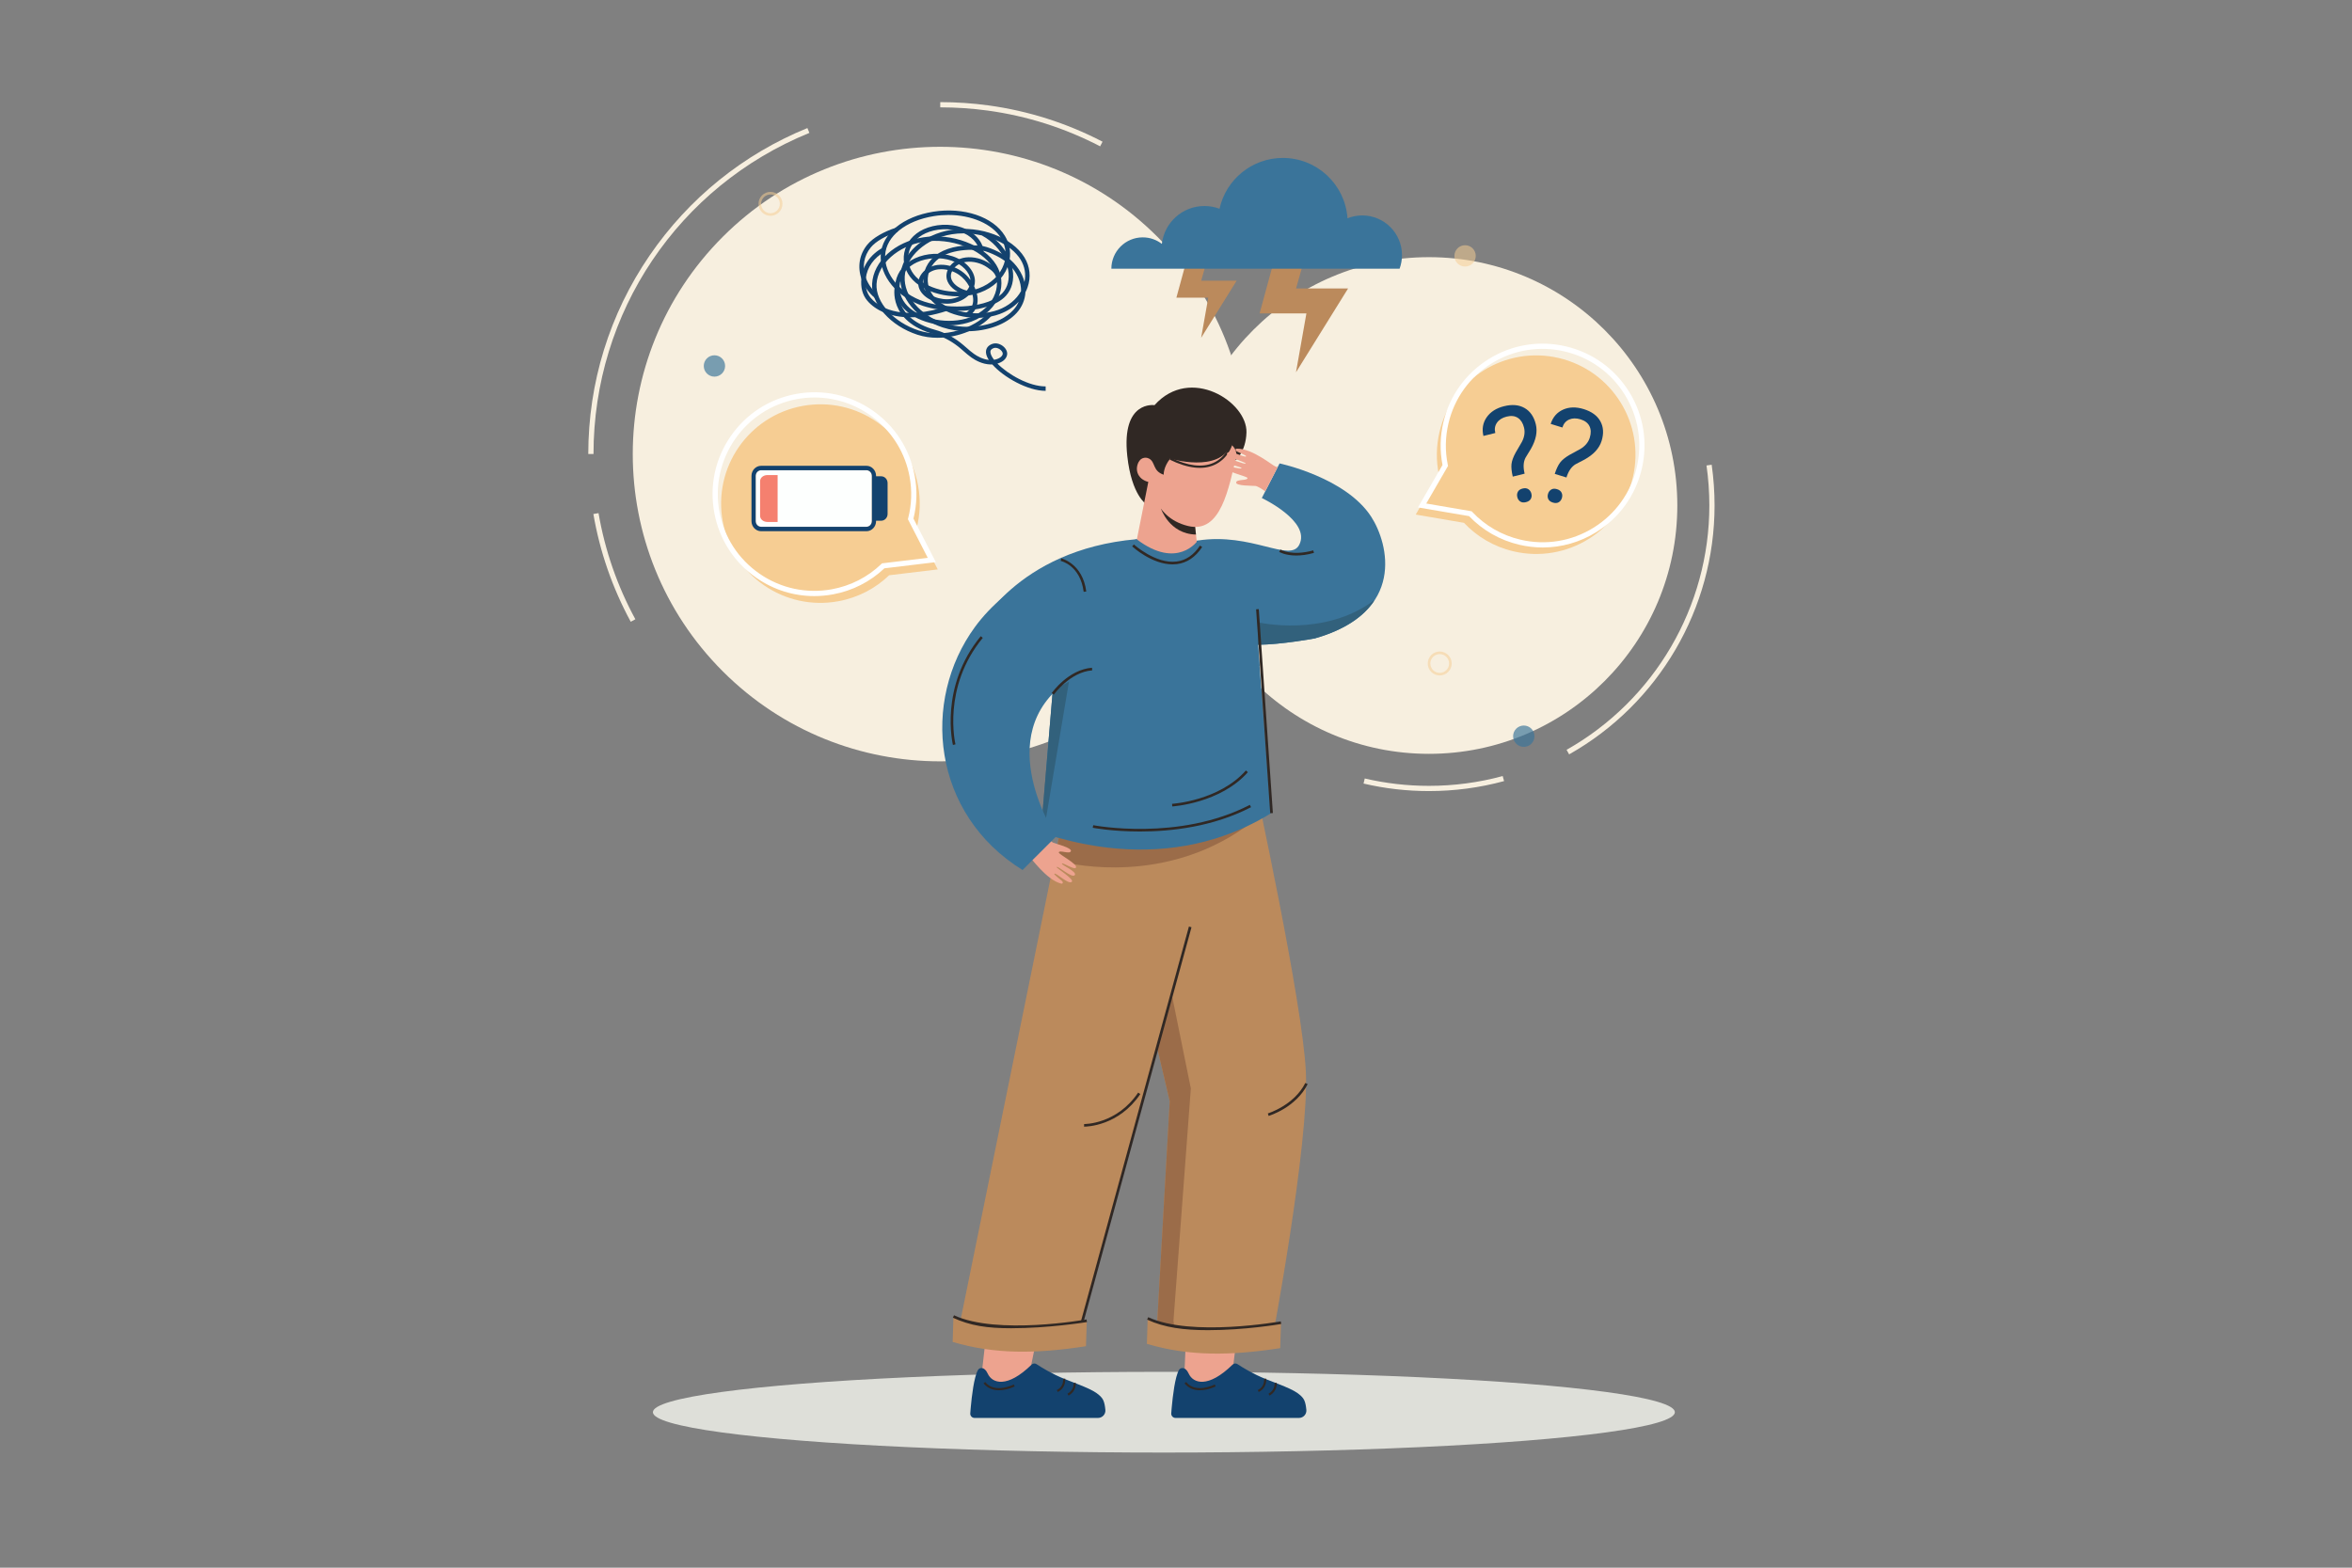 <?xml version="1.0" encoding="utf-8"?>
<!-- Generator: Adobe Illustrator 27.5.0, SVG Export Plug-In . SVG Version: 6.00 Build 0)  -->
<svg version="1.1" xmlns="http://www.w3.org/2000/svg" xmlns:xlink="http://www.w3.org/1999/xlink" x="0px" y="0px"
	 viewBox="0 0 900 600" style="enable-background:new 0 0 900 600;" xml:space="preserve">
<rect x="0" y="0" width="900" height="600" fill="#808080" stroke="none"/>
<g id="Layer_2">
	<rect style="opacity:0; width:600px" width="2000" height="2000"/>
</g>
<g id="Layer_1">
	<g>
		<g>
			<ellipse style="fill:#DEDFD9;" cx="445.364" cy="540.489" rx="195.532" ry="15.447"/>
		</g>
		<g>
			
				<ellipse transform="matrix(0.707 -0.707 0.707 0.707 -17.492 305.303)" style="fill:#F7EFDF;" cx="359.787" cy="173.766" rx="117.619" ry="117.619"/>
		</g>
		<g>
			<circle style="fill:#F7EFDF;" cx="546.785" cy="193.47" r="95.047"/>
		</g>
		<g>
			<g>
				<g>
					<polygon style="fill:#BB8A5C;" points="450.147,113.931 454.22,98.997 462.026,98.997 459.642,107.432 473.201,107.432 
						459.624,129.282 462.339,113.931 					"/>
				</g>
				<g>
					<polygon style="fill:#BB8A5C;" points="481.994,119.941 487.976,98.006 499.442,98.006 495.941,110.395 515.855,110.395 
						495.914,142.49 499.902,119.941 					"/>
				</g>
			</g>
			<g>
				<g>
					<g>
						<path style="fill:#3A749A;" d="M425.268,102.85h110.289c0.595-1.622,0.917-3.376,0.917-5.202
							c0-8.398-6.807-15.197-15.197-15.197c-1.998,0-3.909,0.384-5.656,1.089c-0.877-12.894-11.625-23.093-24.746-23.093
							c-11.86,0-21.777,8.327-24.221,19.451c-1.802-0.681-3.745-1.05-5.781-1.05c-8.413,0-15.346,6.329-16.286,14.5
							c-2.021-1.567-4.559-2.499-7.317-2.499C430.642,90.849,425.268,96.223,425.268,102.85z"/>
					</g>
				</g>
			</g>
		</g>
		<g>
			<g>
				<g>
					<g>
						<g>
							<g>
								<g>
									<polygon style="fill:#EDA38F;" points="375.267,529.274 378.957,496.497 399.538,498.213 393.306,528.755 									"/>
								</g>
							</g>
						</g>
					</g>
				</g>
			</g>
		</g>
		<g>
			<g>
				<g>
					<path style="fill:#3A749A;" d="M503.117,244.339c-0.064,0.018-12.766,2.364-21.739,2.438l0.609,8.143l-72.615-8.816
						l-4.959-0.599l-30.954-3.772c0,0,15.234-31.333,61.465-35.368c0.284-0.031,15.569,1.734,23.412,0.515
						c20.584-3.198,35.294,8.606,38.835,1.608c4.538-8.97-14.332-17.883-14.332-17.883l6.798-13.239c0,0,25.301,5.327,35.052,20.394
						C531.34,208.026,538.129,234.359,503.117,244.339z"/>
				</g>
			</g>
		</g>
		<g>
			<g>
				<g>
					<g>
						<g>
							<g>
								<g>
									<g>
										<path style="fill:#302824;" d="M441.77,155.068c0,0-12.752-1.959-10.411,19.473c1.654,15.146,7.353,18.516,7.353,18.516
											l1.544-12.789l2.118-8.604l4.269-11.899L441.77,155.068z"/>
									</g>
								</g>
							</g>
						</g>
					</g>
				</g>
			</g>
		</g>
		<g>
			<g>
				<g>
					<g>
						<g>
							<g>
								<g>
									<g>
										<path style="fill:#EDA38F;" d="M458.132,209.033l-1.636-14.918l-16.19-14.186l-5.368,26.932
											C434.938,206.86,452.777,222.865,458.132,209.033z"/>
									</g>
								</g>
							</g>
						</g>
					</g>
				</g>
			</g>
		</g>
		<g>
			<g>
				<g>
					<g>
						<g>
							<g>
								<g>
									<g>
										<path style="fill:#302824;" d="M457.643,204.59c-10.331-0.232-13.433-10.04-13.433-10.04l12.593,2.323L457.643,204.59z"/>
									</g>
								</g>
							</g>
						</g>
					</g>
				</g>
			</g>
		</g>
		<g>
			<g>
				<g>
					<g>
						<g>
							<g>
								<g>
									<g>
										<path style="fill:#EDA38F;" d="M473.219,174.106c-3.03,12.504-5.926,30.32-18.622,27.204
											c-13.886-3.407-15.624-17.334-14.969-27.516c0.328-5.111,4.732-13.3,16.754-12.277
											C471.406,162.796,474.443,169.055,473.219,174.106z"/>
									</g>
								</g>
							</g>
						</g>
					</g>
				</g>
			</g>
		</g>
		<g>
			<g>
				<g>
					<g>
						<g>
							<g>
								<g>
									<g>
										<path style="fill:#EDA38F;" d="M442.438,178.853c0.492-2.679-2.098-5.06-4.635-4.063
											c-0.784,0.308-1.505,0.882-2.031,1.866c-2.144,4.005,0.577,8.004,5.598,8.014L442.438,178.853z"/>
									</g>
								</g>
							</g>
						</g>
					</g>
				</g>
			</g>
		</g>
		<g>
			<g>
				<g>
					<g>
						<path style="fill:#302824;" d="M441.77,155.068c13.689-15.302,35.528-1.293,35.194,10.432
							c-0.211,7.402-4.209,10.73-4.209,10.73c1.365-4.307-1.681-6.017-1.681-6.017c-4.537,11.005-23.291,5.319-23.291,5.319
							c-2.658,3.258-2.494,6.162-2.494,6.162c-4.299-1.444-3.08-4.8-5.562-6.155c-1.65-0.9-3.428,0.033-3.962,1.111
							C434.727,178.745,441.77,155.068,441.77,155.068z"/>
					</g>
				</g>
			</g>
		</g>
		<g>
			<g>
				<g>
					<g>
						<g>
							<path style="fill:#302824;" d="M457.334,178.969c2.708,0.275,5.147-0.062,7.3-1.013c5.248-2.317,6.79-7.407,6.853-7.622
								l-0.826-0.242c-0.014,0.049-1.504,4.933-6.386,7.082c-4.245,1.869-9.731,1.186-16.304-2.028l-0.378,0.773
								C451.141,177.654,454.396,178.671,457.334,178.969z"/>
						</g>
					</g>
				</g>
			</g>
		</g>
		<g>
			<g>
				<g>
					<g>
						<g>
							<g>
								<polygon style="fill:#EDA38F;" points="453.021,530.416 454.432,497.408 475.06,497.408 471.003,529.818 								"/>
							</g>
						</g>
					</g>
				</g>
			</g>
		</g>
		<g>
			<g>
				<g>
					<path style="fill:#BB8A5C;" d="M486.602,513.918c0,0,14.395-76.077,13.094-103.68c-1.259-26.708-19.565-110.592-19.565-110.592
						l-61.516-1.772l28.992,123.61l-5.158,91.013L486.602,513.918z"/>
				</g>
			</g>
		</g>
		<g>
			<polygon style="fill:#9B6C49;" points="449.04,505.43 449.87,512.74 442.45,512.5 447.61,421.48 440.52,391.27 448.53,381.34 
				455.68,416.57 			"/>
		</g>
		<g>
			<g>
				<g>
					<polygon style="fill:#BB8A5C;" points="468.31,308.74 464.95,320.97 464.19,323.72 412.54,511.61 366.56,510.13 403.1,330.68 
						405.14,320.7 408.13,306 					"/>
				</g>
			</g>
		</g>
		<g>
			<g>
				<g>
					<path style="fill:#BB8A5C;" d="M490.176,506.226c0,0-34.138,6.201-51.014-1.633l-0.3,9.743
						c15.901,4.728,31.854,4.608,51.014,1.633L490.176,506.226z"/>
				</g>
			</g>
		</g>
		<g>
			<g>
				<g>
					<g>
						<g>
							<g>
								<path style="fill:#FFFFFF;" d="M411.541,282.301c0.021-0.222,2.177-22.359,14.623-38.32l-0.913-0.777
									c-12.676,16.255-14.862,38.755-14.883,38.98L411.541,282.301z"/>
							</g>
						</g>
					</g>
				</g>
			</g>
		</g>
		<g>
			<path style="fill:#9B6C49;" d="M480.13,299.65l-3.34,16.67c-0.13,0.09-0.26,0.18-0.39,0.27c-4.04,2.85-8.13,5.2-12.21,7.13
				c-30.54,14.48-60.25,5.54-60.25,5.54l-0.84,1.42l2.04-9.98c-2.29-0.64-4.57-1.35-6.84-2.12l0.44-5.25l1.65-19.76L480.13,299.65z"
				/>
		</g>
		<g>
			<g>
				<g>
					<g>
						<path style="fill:#3A749A;" d="M486.24,311.33c-3.23,1.98-6.52,3.73-9.84,5.26c-3.77,1.74-7.59,3.19-11.45,4.38
							c-19.57,6.01-40.17,5.23-59.81-0.27c-2.29-0.64-4.57-1.35-6.84-2.12l0.44-5.25l1.65-19.76l2.46-29.37l1.56-18.7l2.5-27.89
							c0,0,27.79-11.24,28.01-11.24c15.7,11.93,23.42,0.51,23.42,0.51l22.54,33.39L486.24,311.33z"/>
					</g>
				</g>
			</g>
		</g>
		<g>
			<polygon style="fill:#32617C;" points="409.04,260.89 400.19,313.6 398.74,313.33 402.85,264.2 			"/>
		</g>
		<g>
			<g>
				<g>
					<g>
						<path style="fill:#EDA38F;" d="M398.63,317.942c0.795,0.962,3.244,4.137,4.407,4.593c1.078,0.423,7.194,1.958,6.751,3.225
							c-0.464,1.329-4.454-0.604-4.641,0.505c-0.116,0.684,7.642,4.603,6.517,5.87c-0.738,0.832-5.113-2.18-5.332-1.607
							c-0.204,0.532,5.96,3.12,4.929,4.407c-1.081,1.349-6.477-3.732-6.939-3.082c-0.229,0.322,6.719,4.574,5.849,5.603
							c-1.164,1.376-6.138-3.636-6.723-3.054c-0.287,0.286,1.787,1.742,2.91,2.766c0.623,0.568,0.266,1.162-0.289,1.021
							c-5.747-1.46-11.563-10.022-12.423-10.547c-1.28-0.78-3.131-1.528-4.323-2.331L398.63,317.942z"/>
					</g>
				</g>
			</g>
		</g>
		<g>
			<g>
				<g>
					<g>
						<path style="fill:#EDA38F;" d="M488.912,178.774l-4.76,9.267c-1.324-0.925-2.963-1.975-3.772-2.059
							c-1.156-0.116-7.46,0.042-7.366-1.303c0.084-1.408,4.444-0.609,4.339-1.723c-0.074-0.693-8.595-2.396-7.849-3.919
							c0.483-0.998,5.506,0.735,5.569,0.126c0.053-0.567-6.577-1.419-5.926-2.932c0.683-1.587,7.239,1.87,7.502,1.114
							c0.137-0.368-7.691-2.616-7.124-3.835c0.756-1.639,6.882,1.87,7.292,1.145c0.2-0.347-2.186-1.198-3.541-1.881
							c-0.757-0.389-0.567-1.051,0-1.061c5.936-0.126,13.817,6.567,14.794,6.851C488.334,178.637,488.618,178.711,488.912,178.774z"
							/>
					</g>
				</g>
			</g>
		</g>
		<g>
			<g>
				<g>
					<path style="fill:#3A749A;" d="M404.163,320.111c0,0-25.754-38.631,4.549-59.616l18.935-47.802l0.013-0.324
						c-20.155-0.819-42.261,10.745-54.607,27.614c-20.646,28.208-16.462,71.542,18.234,93.004L404.163,320.111z"/>
				</g>
			</g>
		</g>
		<g>
			<g>
				<g>
					<path style="fill:#32617C;" d="M481.556,238.199c0,0,25.176,5.892,44.251-8.457l-0.162,0.485
						c-3.94,5.708-10.953,10.803-22.53,14.107c-0.058,0.023-12.767,2.368-21.733,2.438L481.556,238.199z"/>
				</g>
			</g>
		</g>
		<g>
			<g>
				<g>
					<g>
						
							<rect x="483.052" y="233.219" transform="matrix(0.998 -0.069 0.069 0.998 -17.524 33.776)" style="fill:#302824;" width="1.023" height="78.205"/>
					</g>
				</g>
			</g>
		</g>
		<g>
			<g>
				<g>
					<polygon style="fill:#302824;" points="413.034,511.744 412.049,511.469 454.943,354.614 455.928,354.89 					"/>
				</g>
			</g>
		</g>
		<g>
			<g>
				<g>
					<path style="fill:#BB8A5C;" d="M415.855,505.491c0,0-34.138,6.201-51.014-1.633l-0.3,9.743
						c15.901,4.728,31.854,4.607,51.014,1.633L415.855,505.491z"/>
				</g>
			</g>
		</g>
		<g>
			<g>
				<g>
					<path style="fill:#302824;" d="M386.932,508.359c-9.146,0-15.648-0.947-22.306-4.038l0.43-0.927
						c16.541,7.678,50.352,1.655,50.712,1.593l0.173,1.009C415.046,506.149,400.905,508.359,386.932,508.359z"/>
				</g>
			</g>
		</g>
		<g>
			<g>
				<g>
					<path style="fill:#302824;" d="M462.251,509.094c-9.147,0-16.647-0.947-23.303-4.037l0.43-0.927
						c16.537,7.675,50.351,1.654,50.712,1.592l0.173,1.009C489.367,506.884,476.224,509.094,462.251,509.094z"/>
				</g>
			</g>
		</g>
		<g>
			<g>
				<g>
					<g>
						<g>
							<g>
								<g>
									<g>
										<path style="fill:#13426E;" d="M372.907,542.688h47.236c1.645,0,2.96-1.392,2.836-3.032
											c-0.002-0.02-0.003-0.04-0.005-0.06c-0.033-0.36-0.077-0.732-0.131-1.104c-0.164-1.257-0.503-2.513-1.093-3.3
											c-2.24-2.972-6.589-4.327-14.336-7.397c-4.862-1.934-8.993-4.502-10.807-5.704c-0.59-0.393-1.355-0.295-1.868,0.197
											c-9.342,9.135-15.079,7.19-16.795,3.42c-1.311-2.874-3.169-2.273-3.682-1.431c-1.573,2.633-2.437,10.348-2.786,14.216
											c-0.044,0.415-0.077,0.798-0.098,1.104c-0.055,0.721-0.087,1.158-0.087,1.158
											C371.115,541.76,371.89,542.688,372.907,542.688z"/>
									</g>
								</g>
							</g>
						</g>
					</g>
				</g>
			</g>
			<g>
				<g>
					<g>
						<g>
							<path style="fill:#302824;" d="M404.741,532.751c3.354-1.627,2.855-5.092,2.85-5.127l-0.81,0.125
								c0.018,0.118,0.401,2.907-2.398,4.264L404.741,532.751z"/>
						</g>
					</g>
				</g>
				<g>
					<g>
						<g>
							<path style="fill:#302824;" d="M408.886,534.142c3.085-1.742,2.757-4.75,2.741-4.877l-0.814,0.097
								c0.012,0.106,0.266,2.601-2.331,4.067L408.886,534.142z"/>
						</g>
					</g>
				</g>
				<g>
					<g>
						<g>
							<path style="fill:#302824;" d="M382.225,532.084c3.161,0,6.021-1.441,6.068-1.465l-0.375-0.729
								c-0.072,0.038-7.24,3.64-10.923-0.948l-0.639,0.512C377.975,531.471,380.164,532.084,382.225,532.084z"/>
						</g>
					</g>
				</g>
			</g>
		</g>
		<g>
			<g>
				<g>
					<g>
						<g>
							<g>
								<g>
									<g>
										<path style="fill:#13426E;" d="M449.814,542.688h47.236c1.645,0,2.96-1.392,2.835-3.032
											c-0.001-0.02-0.003-0.04-0.005-0.06c-0.033-0.36-0.076-0.732-0.131-1.104c-0.164-1.257-0.503-2.513-1.093-3.3
											c-2.24-2.972-6.589-4.327-14.336-7.397c-4.862-1.934-8.993-4.502-10.807-5.704c-0.59-0.393-1.355-0.295-1.868,0.197
											c-9.342,9.135-15.079,7.19-16.795,3.42c-1.311-2.874-3.169-2.273-3.682-1.431c-1.574,2.633-2.437,10.348-2.786,14.216
											c-0.044,0.415-0.077,0.798-0.098,1.104c-0.055,0.721-0.087,1.158-0.087,1.158
											C448.022,541.76,448.798,542.688,449.814,542.688z"/>
									</g>
								</g>
							</g>
						</g>
					</g>
				</g>
			</g>
			<g>
				<g>
					<g>
						<g>
							<path style="fill:#302824;" d="M481.648,532.751c3.354-1.627,2.855-5.092,2.85-5.127l-0.81,0.125
								c0.018,0.118,0.401,2.907-2.398,4.264L481.648,532.751z"/>
						</g>
					</g>
				</g>
				<g>
					<g>
						<g>
							<path style="fill:#302824;" d="M485.793,534.142c3.085-1.742,2.757-4.75,2.741-4.877l-0.814,0.097
								c0.012,0.106,0.266,2.601-2.331,4.067L485.793,534.142z"/>
						</g>
					</g>
				</g>
				<g>
					<g>
						<g>
							<path style="fill:#302824;" d="M459.132,532.084c3.161,0,6.021-1.441,6.068-1.465l-0.375-0.729
								c-0.073,0.038-7.24,3.64-10.923-0.948l-0.639,0.512C454.882,531.471,457.071,532.084,459.132,532.084z"/>
						</g>
					</g>
				</g>
			</g>
		</g>
		<g>
			<g>
				<g>
					<g>
						<path style="fill:#F6CD93;" d="M541.73,196.944l18.465,3.159c4.922,5.241,11.391,9.13,18.919,10.902
							c20.427,4.808,40.883-7.853,45.691-28.28c4.808-20.427-7.853-40.883-28.28-45.691c-20.427-4.808-40.883,7.853-45.691,28.28
							c-1.304,5.54-1.325,11.089-0.247,16.32L541.73,196.944z"/>
					</g>
				</g>
				<g>
					<g>
						<path style="fill:#FFFFFF;" d="M590.341,209.54c-2.998,0-6.017-0.348-9.009-1.052c-7.371-1.735-13.998-5.518-19.186-10.946
							l-19.553-3.346l9.388-16.227c-1.064-5.426-0.953-10.933,0.328-16.376c2.387-10.139,8.579-18.742,17.435-24.224
							c8.857-5.482,19.316-7.188,29.459-4.8c10.139,2.387,18.742,8.579,24.224,17.436c5.481,8.857,7.187,19.318,4.8,29.458
							c-2.387,10.14-8.579,18.743-17.436,24.225C604.547,207.553,597.505,209.54,590.341,209.54z M545.763,192.711l17.378,2.973
							l0.229,0.245c4.953,5.273,11.322,8.942,18.42,10.613c9.617,2.265,19.545,0.647,27.947-4.553
							c8.402-5.201,14.277-13.363,16.541-22.982c2.265-9.619,0.647-19.544-4.553-27.947c-5.201-8.402-13.362-14.277-22.982-16.541
							c-9.617-2.264-19.543-0.648-27.947,4.554c-8.402,5.201-14.277,13.362-16.541,22.981c-1.244,5.283-1.325,10.629-0.241,15.889
							l0.077,0.372L545.763,192.711z"/>
					</g>
				</g>
			</g>
			<g>
				<g>
					<g>
						<path style="fill:#13426E;" d="M578.859,182.413c-0.451-1.955-0.612-3.547-0.482-4.778c0.13-1.23,0.654-2.689,1.575-4.377
							l2.396-4.113c0.991-1.895,1.265-3.733,0.822-5.516c-0.426-1.716-1.211-2.949-2.354-3.698c-1.143-0.749-2.575-0.91-4.295-0.483
							c-1.672,0.415-2.905,1.191-3.701,2.329c-0.797,1.137-1.009,2.451-0.638,3.943l-4.547,1.129
							c-0.627-2.662-0.213-5.04,1.241-7.132c1.455-2.092,3.673-3.509,6.656-4.25c3.096-0.769,5.715-0.538,7.856,0.693
							c2.141,1.231,3.572,3.294,4.291,6.19c0.711,2.863,0.085,6.015-1.878,9.455l-2.021,3.316c-0.867,1.622-0.992,3.677-0.374,6.164
							L578.859,182.413z M580.602,190.27c-0.185-0.744-0.115-1.424,0.211-2.041c0.325-0.617,0.93-1.035,1.815-1.255
							c0.885-0.22,1.619-0.134,2.204,0.256c0.584,0.391,0.968,0.958,1.153,1.702c0.185,0.744,0.109,1.417-0.229,2.019
							s-0.949,1.013-1.834,1.233c-0.885,0.22-1.613,0.141-2.185-0.235C581.165,191.575,580.787,191.014,580.602,190.27z"/>
					</g>
				</g>
				<g>
					<g>
						<path style="fill:#13426E;" d="M594.93,181.364c0.625-1.906,1.311-3.352,2.058-4.339c0.747-0.986,1.95-1.964,3.611-2.933
							l4.178-2.281c1.828-1.11,3.013-2.542,3.556-4.296c0.523-1.69,0.488-3.15-0.102-4.383c-0.591-1.232-1.733-2.11-3.426-2.634
							c-1.645-0.509-3.103-0.483-4.372,0.079c-1.27,0.561-2.131,1.577-2.585,3.044l-4.475-1.384c0.84-2.603,2.424-4.424,4.751-5.463
							c2.327-1.038,4.958-1.104,7.894-0.196c3.048,0.943,5.17,2.495,6.366,4.656c1.196,2.161,1.353,4.667,0.472,7.517
							c-0.872,2.818-3.037,5.192-6.497,7.122l-3.444,1.793c-1.581,0.94-2.75,2.635-3.507,5.082L594.93,181.364z M592.359,188.991
							c0.227-0.732,0.638-1.279,1.236-1.638c0.597-0.36,1.331-0.405,2.202-0.135c0.871,0.269,1.455,0.722,1.753,1.359
							c0.298,0.637,0.333,1.321,0.107,2.053c-0.227,0.732-0.64,1.27-1.24,1.61c-0.6,0.34-1.336,0.376-2.207,0.107
							c-0.871-0.269-1.454-0.713-1.749-1.33C592.167,190.399,592.133,189.723,592.359,188.991z"/>
					</g>
				</g>
			</g>
		</g>
		<g>
			<g>
				<g>
					<g>
						<path style="fill:#F6CD93;" d="M358.829,217.934l-18.599,2.235c-5.177,4.989-11.832,8.551-19.439,9.946
							c-20.641,3.785-40.441-9.88-44.226-30.52c-3.785-20.641,9.88-40.441,30.521-44.226c20.641-3.785,40.441,9.88,44.226,30.52
							c1.026,5.598,0.771,11.142-0.566,16.312L358.829,217.934z"/>
					</g>
				</g>
				<g>
					<g>
						<path style="fill:#FFFFFF;" d="M311.585,228.142c-7.836,0-15.479-2.366-22.066-6.911
							c-8.573-5.917-14.329-14.817-16.208-25.063c-1.879-10.246,0.345-20.609,6.261-29.182c5.916-8.573,14.817-14.329,25.063-16.208
							c10.244-1.88,20.609,0.345,29.182,6.261c8.573,5.916,14.329,14.817,16.207,25.063c1.009,5.501,0.844,11.007-0.488,16.372
							l8.568,16.674l-19.695,2.367c-5.452,5.163-12.259,8.611-19.708,9.977C316.328,227.927,313.947,228.142,311.585,228.142z
							 M311.684,152.134c-2.207,0-4.443,0.199-6.689,0.61c-20.065,3.679-33.396,22.997-29.717,43.063
							c1.782,9.72,7.243,18.164,15.376,23.777s17.963,7.72,27.686,5.94c7.172-1.315,13.716-4.664,18.925-9.683l0.242-0.232
							l17.505-2.104l-7.601-14.792l0.095-0.369c1.345-5.199,1.53-10.542,0.551-15.882
							C344.79,164.643,329.189,152.134,311.684,152.134z"/>
					</g>
				</g>
			</g>
			<g>
				<g>
					<path style="fill:#FDFFFE;" d="M291.245,179.967c-1.146,0-2.078,0.976-2.078,2.176v17.299c0,1.2,0.932,2.176,2.078,2.176
						h40.307c1.142,0,2.07-0.976,2.07-2.176v-17.299c0-1.2-0.929-2.176-2.07-2.176H291.245z"/>
				</g>
				<g>
					<g>
						<g>
							<path style="fill:#13426E;" d="M331.552,203.311h-40.307c-2.034,0-3.689-1.736-3.689-3.869v-17.299
								c0-2.134,1.655-3.869,3.689-3.869h40.307c2.03,0,3.681,1.736,3.681,3.869v17.299
								C335.233,201.576,333.581,203.311,331.552,203.311z M291.245,179.967c-1.146,0-2.078,0.976-2.078,2.176v17.299
								c0,1.2,0.932,2.176,2.078,2.176h40.307c1.142,0,2.07-0.976,2.07-2.176v-17.299c0-1.2-0.929-2.176-2.07-2.176H291.245z"/>
						</g>
					</g>
					<g>
						<g>
							<path style="fill:#13426E;" d="M339.639,184.87v11.845c0,1.423-1.096,2.583-2.457,2.583h-2.755v-17.01h2.755
								C338.543,182.287,339.639,183.447,339.639,184.87z"/>
						</g>
					</g>
					<g>
						<g>
							<path style="fill:#F5806F;" d="M297.559,181.821v17.944h-3.929c-1.536,0-2.779-1.045-2.779-2.324v-13.296
								c0-1.279,1.243-2.324,2.779-2.324H297.559z"/>
						</g>
					</g>
				</g>
			</g>
		</g>
		<g>
			<g>
				<path style="fill:#13426E;" d="M370.154,113.033c-3.563-0.77-6.446-2.766-7.524-5.209c-0.732-1.658-0.607-3.5,0.352-5.187
					c1.259-2.216,3.708-3.748,6.552-4.096c3.034-0.368,6.43,0.489,9.089,2.3c2.385,1.625,3.238,2.454,4.301,4.816l-1.551,0.697
					c-0.873-1.94-1.427-2.555-3.708-4.108c-2.293-1.562-5.326-2.334-7.925-2.018c-2.277,0.279-4.301,1.523-5.28,3.248
					c-0.686,1.208-0.784,2.508-0.274,3.661c0.85,1.925,3.333,3.587,6.328,4.233L370.154,113.033z"/>
			</g>
			<g>
				<path style="fill:#13426E;" d="M370.19,126.769c-3.223,0-6.479-0.471-9.52-1.462c-9.831-3.202-16.632-11.438-16.171-19.584
					c0.485-8.56,8.69-16.025,19.509-17.75c11.011-1.755,23.303,2.869,27.99,10.528c2.135,3.49,2.566,7.554,1.212,11.443
					c-0.228,0.657-0.503,1.295-0.822,1.914c-0.164,2.907-1.324,5.663-3.357,7.903C384.975,124.232,377.669,126.769,370.19,126.769z
					 M368.673,89.31c-1.48,0-2.954,0.11-4.397,0.34c-9.874,1.575-17.646,8.525-18.079,16.168c-0.418,7.389,5.89,14.905,15,17.872
					c9.511,3.099,21.186,0.87,26.577-5.073c0.881-0.971,1.57-2.031,2.058-3.159c-1.913,2.036-4.401,3.667-7.289,4.728
					c-8.621,3.168-20.202,0.992-25.815-4.85c-2.757-2.87-3.936-6.639-3.231-10.343c0.742-3.905,3.456-7.194,7.448-9.023
					c4.775-2.189,10.362-2.256,14.207-1.927c2.764,0.236,7.845,2.47,10.661,4.687c3.166,2.492,5.351,5.765,6.202,9.21
					c0.641-2.946,0.138-5.936-1.464-8.554C386.872,93.38,377.663,89.31,368.673,89.31z M371.857,95.601
					c-3.916,0-7.462,0.658-10.206,1.915c-3.484,1.597-5.848,4.438-6.486,7.795c-0.6,3.155,0.417,6.38,2.787,8.848
					c5.101,5.308,16.093,7.337,24.004,4.432c3.906-1.434,6.997-3.997,8.752-7.194c0.008-0.392-0.005-0.789-0.039-1.188
					c-0.313-3.735-2.467-7.432-5.911-10.142l0,0c-2.56-2.015-7.3-4.119-9.754-4.329C373.936,95.646,372.883,95.601,371.857,95.601z"
					/>
			</g>
			<g>
				<g>
					<path style="fill:#13426E;" d="M334.744,114.033c-2.378-2.019-4.135-4.531-5.081-7.264c-1.638-4.653-0.816-9.457,2.254-13.177
						c2.067-2.503,6.189-4.923,11.023-6.475l0.52,1.619c-4.539,1.456-8.364,3.675-10.233,5.938
						c-2.682,3.249-3.396,7.453-1.96,11.534c0.849,2.45,2.431,4.706,4.577,6.528L334.744,114.033z"/>
				</g>
				<g>
					<path style="fill:#13426E;" d="M348.394,121.44c-7.975,0-13.524-2.831-16.481-6.311c-1.898-2.233-2.648-5.086-2.293-8.721
						c0.463-4.729,3.518-9.067,8.173-11.604l0.814,1.492c-4.16,2.268-6.887,6.11-7.294,10.277c-0.308,3.153,0.312,5.592,1.895,7.456
						c4.089,4.811,13.732,8.22,28.536,3.36l0.53,1.615C357.046,120.721,352.412,121.439,348.394,121.44z"/>
				</g>
			</g>
			<g>
				<path style="fill:#13426E;" d="M358.73,129.279c-2.594,0.001-5.196-0.363-7.687-1.174c-10.319-3.361-17.768-11.75-17.328-19.513
					c0.485-8.559,8.689-16.024,19.508-17.75c11.004-1.756,23.303,2.869,27.991,10.528c2.135,3.489,2.566,7.553,1.212,11.442
					c-1.604,4.609-5.492,8.343-10.668,10.245c-8.622,3.166-20.203,0.991-25.816-4.85c-2.757-2.869-3.935-6.639-3.231-10.342
					c0.742-3.905,3.457-7.194,7.448-9.024c4.355-1.997,9.894-2.271,14.453-0.719c4.873,1.659,8.347,5.492,8.447,9.319
					c0.02,0.734-0.084,1.456-0.296,2.15c0.055,0.116,0.11,0.233,0.163,0.352c1.398,3.109,1.548,5.85,0.446,8.148
					c-0.574,1.197-1.598,2.301-2.883,3.109l-0.905-1.44c1.017-0.639,1.818-1.494,2.255-2.405c0.763-1.591,0.743-3.512-0.059-5.721
					c-1.491,2.218-4.162,3.91-7.368,4.432c-5.157,0.84-10.911-1.622-12.567-5.373c-0.731-1.658-0.606-3.5,0.352-5.187
					c1.259-2.216,3.708-3.747,6.552-4.095c3.032-0.375,6.43,0.489,9.088,2.3c1.353,0.922,2.524,2.076,3.503,3.449
					c-0.272-3.025-3.209-6.045-7.277-7.429c-4.101-1.397-9.281-1.14-13.197,0.655c-3.484,1.597-5.848,4.438-6.486,7.795
					c-0.6,3.155,0.416,6.38,2.787,8.847c5.1,5.308,16.092,7.338,24.004,4.432c4.696-1.725,8.213-5.081,9.649-9.207
					c1.183-3.399,0.807-6.949-1.057-9.996c-4.282-6.997-16.066-11.368-26.273-9.737c-9.873,1.575-17.645,8.525-18.079,16.168
					c-0.398,7.018,6.548,14.669,16.157,17.8c9.742,3.172,21.294-0.948,26.41-6.585l1.259,1.143
					C375.079,125.629,366.952,129.279,358.73,129.279z M360.139,103.028c-0.402,0-0.797,0.023-1.183,0.07
					c-2.278,0.279-4.301,1.523-5.281,3.248c-0.686,1.208-0.784,2.508-0.275,3.661c1.345,3.047,6.363,5.096,10.739,4.382
					c3.161-0.515,5.759-2.408,6.769-4.702c-1.02-1.908-2.372-3.443-4.027-4.571C364.929,103.786,362.438,103.028,360.139,103.028z"
					/>
			</g>
			<g>
				<path style="fill:#13426E;" d="M366.177,118.973c-4.555,0-9.153-0.652-12.99-1.902c-9.832-3.203-16.632-11.439-16.171-19.585
					c0.454-7.999,8.53-14.612,20.099-16.457c11.664-1.863,22.934,1.936,27.4,9.235c1.691,2.764,2.313,5.887,1.827,8.999
					c0.525,1.259,0.909,2.56,1.134,3.875c0.672,3.934-0.233,7.505-2.548,10.057C381.355,117.132,373.829,118.972,366.177,118.973z
					 M362.86,82.273c-1.804,0-3.64,0.141-5.478,0.435c-10.759,1.716-18.262,7.694-18.669,14.875c-0.418,7.388,5.89,14.905,15,17.873
					c9.79,3.188,24.681,2.412,29.956-3.402c1.957-2.156,2.713-5.221,2.131-8.628c-0.069-0.404-0.156-0.808-0.26-1.21
					c-1.706,4.374-5.496,7.905-10.481,9.736c-8.623,3.167-20.203,0.991-25.816-4.85c-2.757-2.87-3.935-6.639-3.231-10.343
					c0.742-3.905,3.457-7.194,7.448-9.023c4.354-1.996,9.893-2.271,14.452-0.719c4.873,1.659,8.347,5.492,8.447,9.319l-1.699,0.045
					c-0.082-3.131-3.082-6.32-7.296-7.755c-4.101-1.397-9.281-1.139-13.196,0.655c-3.484,1.597-5.848,4.438-6.486,7.795
					c-0.6,3.156,0.416,6.38,2.787,8.848c5.101,5.309,16.093,7.337,24.004,4.432c4.696-1.725,8.213-5.081,9.649-9.207
					c0.191-0.548,0.341-1.102,0.451-1.655c-1.716-3.783-4.854-7.197-8.678-9.264l0.809-1.495c3.318,1.793,6.111,4.438,8.053,7.497
					c-0.153-1.768-0.721-3.491-1.692-5.078C379.701,85.655,371.683,82.273,362.86,82.273z"/>
			</g>
			<g>
				<path style="fill:#13426E;" d="M400.091,149.59c-6.869,0-16.078-5.23-20.39-10.11c-0.268,0.015-0.533,0.018-0.795,0.007
					c-2.989-0.112-5.556-1.507-7.184-2.657c-1.108-0.783-2.096-1.65-3.052-2.489c-0.687-0.602-1.397-1.226-2.134-1.799
					c-2.829-2.204-5.887-3.766-9.09-4.645c-17.8-4.884-15.099-17.93-15.07-18.061l1.659,0.371
					c-0.102,0.47-2.331,11.608,13.861,16.05c3.419,0.938,6.678,2.602,9.685,4.944c0.775,0.604,1.504,1.244,2.21,1.862
					c0.966,0.847,1.878,1.647,2.913,2.378c1.326,0.938,3.346,2.058,5.668,2.303c-0.538-0.836-0.894-1.64-1.028-2.381
					c-0.31-1.708,0.525-3.063,2.291-3.719c1.666-0.618,3.345,0.111,4.361,1c1.092,0.956,1.595,2.184,1.346,3.285
					c-0.368,1.628-1.897,2.71-3.676,3.221c4.091,4.158,12.072,8.739,18.423,8.739c0.011,0,0.022,0,0.033,0l0.004,1.7
					C400.114,149.59,400.102,149.59,400.091,149.59z M380.915,133.117c-0.23,0-0.462,0.037-0.688,0.121
					c-1.272,0.473-1.325,1.187-1.211,1.823c0.14,0.773,0.622,1.676,1.369,2.639c1.683-0.275,3.068-1.126,3.299-2.145
					c0.106-0.469-0.211-1.109-0.807-1.63C382.403,133.51,381.667,133.117,380.915,133.117z"/>
			</g>
		</g>
		<g>
			<path style="fill:#302824;" d="M448.691,216.005c-7.862,0-15.149-6.592-15.476-6.892l0.676-0.737
				c0.083,0.075,8.313,7.526,16.311,6.538c3.561-0.437,6.582-2.491,8.977-6.105l0.834,0.553c-2.565,3.871-5.827,6.073-9.693,6.546
				C449.776,215.974,449.232,216.005,448.691,216.005z"/>
		</g>
		<g>
			<path style="fill:#302824;" d="M414.674,226.511c-1.297-10.054-8.497-11.763-8.803-11.831l0.214-0.977
				c0.082,0.018,8.19,1.902,9.582,12.68L414.674,226.511z"/>
		</g>
		<g>
			<path style="fill:#302824;" d="M364.643,285.121c-0.055-0.22-5.323-22.256,10.652-41.63l0.772,0.636
				c-15.645,18.974-10.508,40.537-10.454,40.752L364.643,285.121z"/>
		</g>
		<g>
			<path style="fill:#302824;" d="M403.259,265.849l-0.818-0.575c0.258-0.368,6.431-9.018,15.414-9.708l0.077,0.997
				C409.415,257.217,403.32,265.763,403.259,265.849z"/>
		</g>
		<g>
			<path style="fill:#302824;" d="M436.225,318.244c-10.589,0-17.933-1.403-18.088-1.435l0.194-0.98
				c0.326,0.064,32.833,6.268,59.928-7.784l0.46,0.889C464.198,316.463,448.152,318.244,436.225,318.244z"/>
		</g>
		<g>
			<path style="fill:#302824;" d="M496.013,212.61c-4.211,0-6.421-1.317-6.551-1.397l0.523-0.853
				c0.044,0.027,4.377,2.573,12.541,0.286l0.27,0.963C500.144,212.351,497.881,212.61,496.013,212.61z"/>
		</g>
		<g>
			<path style="fill:#302824;" d="M414.882,431.202c-0.039,0-0.061,0-0.066,0l0.027-1c0.111-0.002,12.431,0.171,20.679-12.035
				l0.828,0.561C428.102,430.935,415.889,431.202,414.882,431.202z"/>
		</g>
		<g>
			<path style="fill:#302824;" d="M485.441,427.096l-0.288-0.957c0.1-0.03,10.062-3.113,14.335-11.66l0.895,0.447
				C495.913,423.867,485.867,426.969,485.441,427.096z"/>
		</g>
		<g>
			<path style="fill:#302824;" d="M448.56,308.648l-0.057-0.998c0.178-0.011,17.961-1.152,28.25-12.769l0.749,0.663
				C466.933,307.478,448.743,308.639,448.56,308.648z"/>
		</g>
		<g>
			<g>
				<g>
					<g>
						<path style="fill:#F7EFDF;" d="M600.435,288.718l-0.982-1.742c33.698-19.022,54.632-54.852,54.632-93.507
							c0-5.13-0.365-10.284-1.085-15.32l1.98-0.283c0.732,5.13,1.104,10.379,1.104,15.604
							C656.084,232.845,634.761,269.342,600.435,288.718z"/>
					</g>
				</g>
				<g>
					<g>
						<path style="fill:#F7EFDF;" d="M546.785,302.769c-8.45,0-16.868-0.968-25.02-2.876l0.456-1.947
							c8.002,1.874,16.267,2.824,24.563,2.824c9.579,0,19.076-1.262,28.228-3.751l0.525,1.93
							C566.214,301.483,556.54,302.769,546.785,302.769z"/>
					</g>
				</g>
			</g>
			<g>
				<g>
					<path style="fill:#F7EFDF;" d="M420.969,56.002c-13.47-7.013-27.931-11.615-42.981-13.679
						c-5.988-0.821-12.112-1.238-18.201-1.238v-2c6.18,0,12.395,0.423,18.472,1.256c15.278,2.096,29.959,6.768,43.633,13.886
						L420.969,56.002z"/>
				</g>
			</g>
			<g>
				<g>
					<path style="fill:#F7EFDF;" d="M227.106,173.766h-2c0-27.292,8.12-53.576,23.481-76.007
						c15.001-21.904,35.876-38.763,60.37-48.752l0.755,1.852C259.531,71.325,227.106,119.569,227.106,173.766z"/>
				</g>
			</g>
			<g>
				<g>
					<path style="fill:#F7EFDF;" d="M241.362,237.964c-7.009-12.903-11.822-26.776-14.305-41.235l1.971-0.339
						c2.447,14.243,7.188,27.909,14.092,40.619L241.362,237.964z"/>
				</g>
			</g>
		</g>
		<g style="opacity:0.67;">
			<circle style="fill:#3A749A;" cx="273.383" cy="140.064" r="4.085"/>
		</g>
		<g style="opacity:0.53;">
			<path style="fill:#F6CD93;" d="M294.83,82.606c-2.528,0-4.585-2.057-4.585-4.585s2.057-4.586,4.585-4.586
				s4.585,2.057,4.585,4.586S297.358,82.606,294.83,82.606z M294.83,74.436c-1.977,0-3.585,1.608-3.585,3.586
				c0,1.977,1.608,3.585,3.585,3.585c1.977,0,3.585-1.608,3.585-3.585C298.415,76.044,296.807,74.436,294.83,74.436z"/>
		</g>
		<g style="opacity:0.53;">
			<circle style="fill:#F6CD93;" cx="560.617" cy="97.936" r="4.085"/>
		</g>
		<g style="opacity:0.67;">
			<circle style="fill:#3A749A;" cx="583.085" cy="281.766" r="4.085"/>
		</g>
		<g style="opacity:0.53;">
			<path style="fill:#F6CD93;" d="M550.915,258.522c-2.528,0-4.585-2.057-4.585-4.586c0-2.528,2.057-4.585,4.585-4.585
				c2.528,0,4.585,2.057,4.585,4.585C555.5,256.464,553.443,258.522,550.915,258.522z M550.915,250.351
				c-1.977,0-3.585,1.608-3.585,3.585c0,1.977,1.608,3.586,3.585,3.586c1.977,0,3.585-1.608,3.585-3.586
				C554.5,251.96,552.892,250.351,550.915,250.351z"/>
		</g>
	</g>
</g>
</svg>
